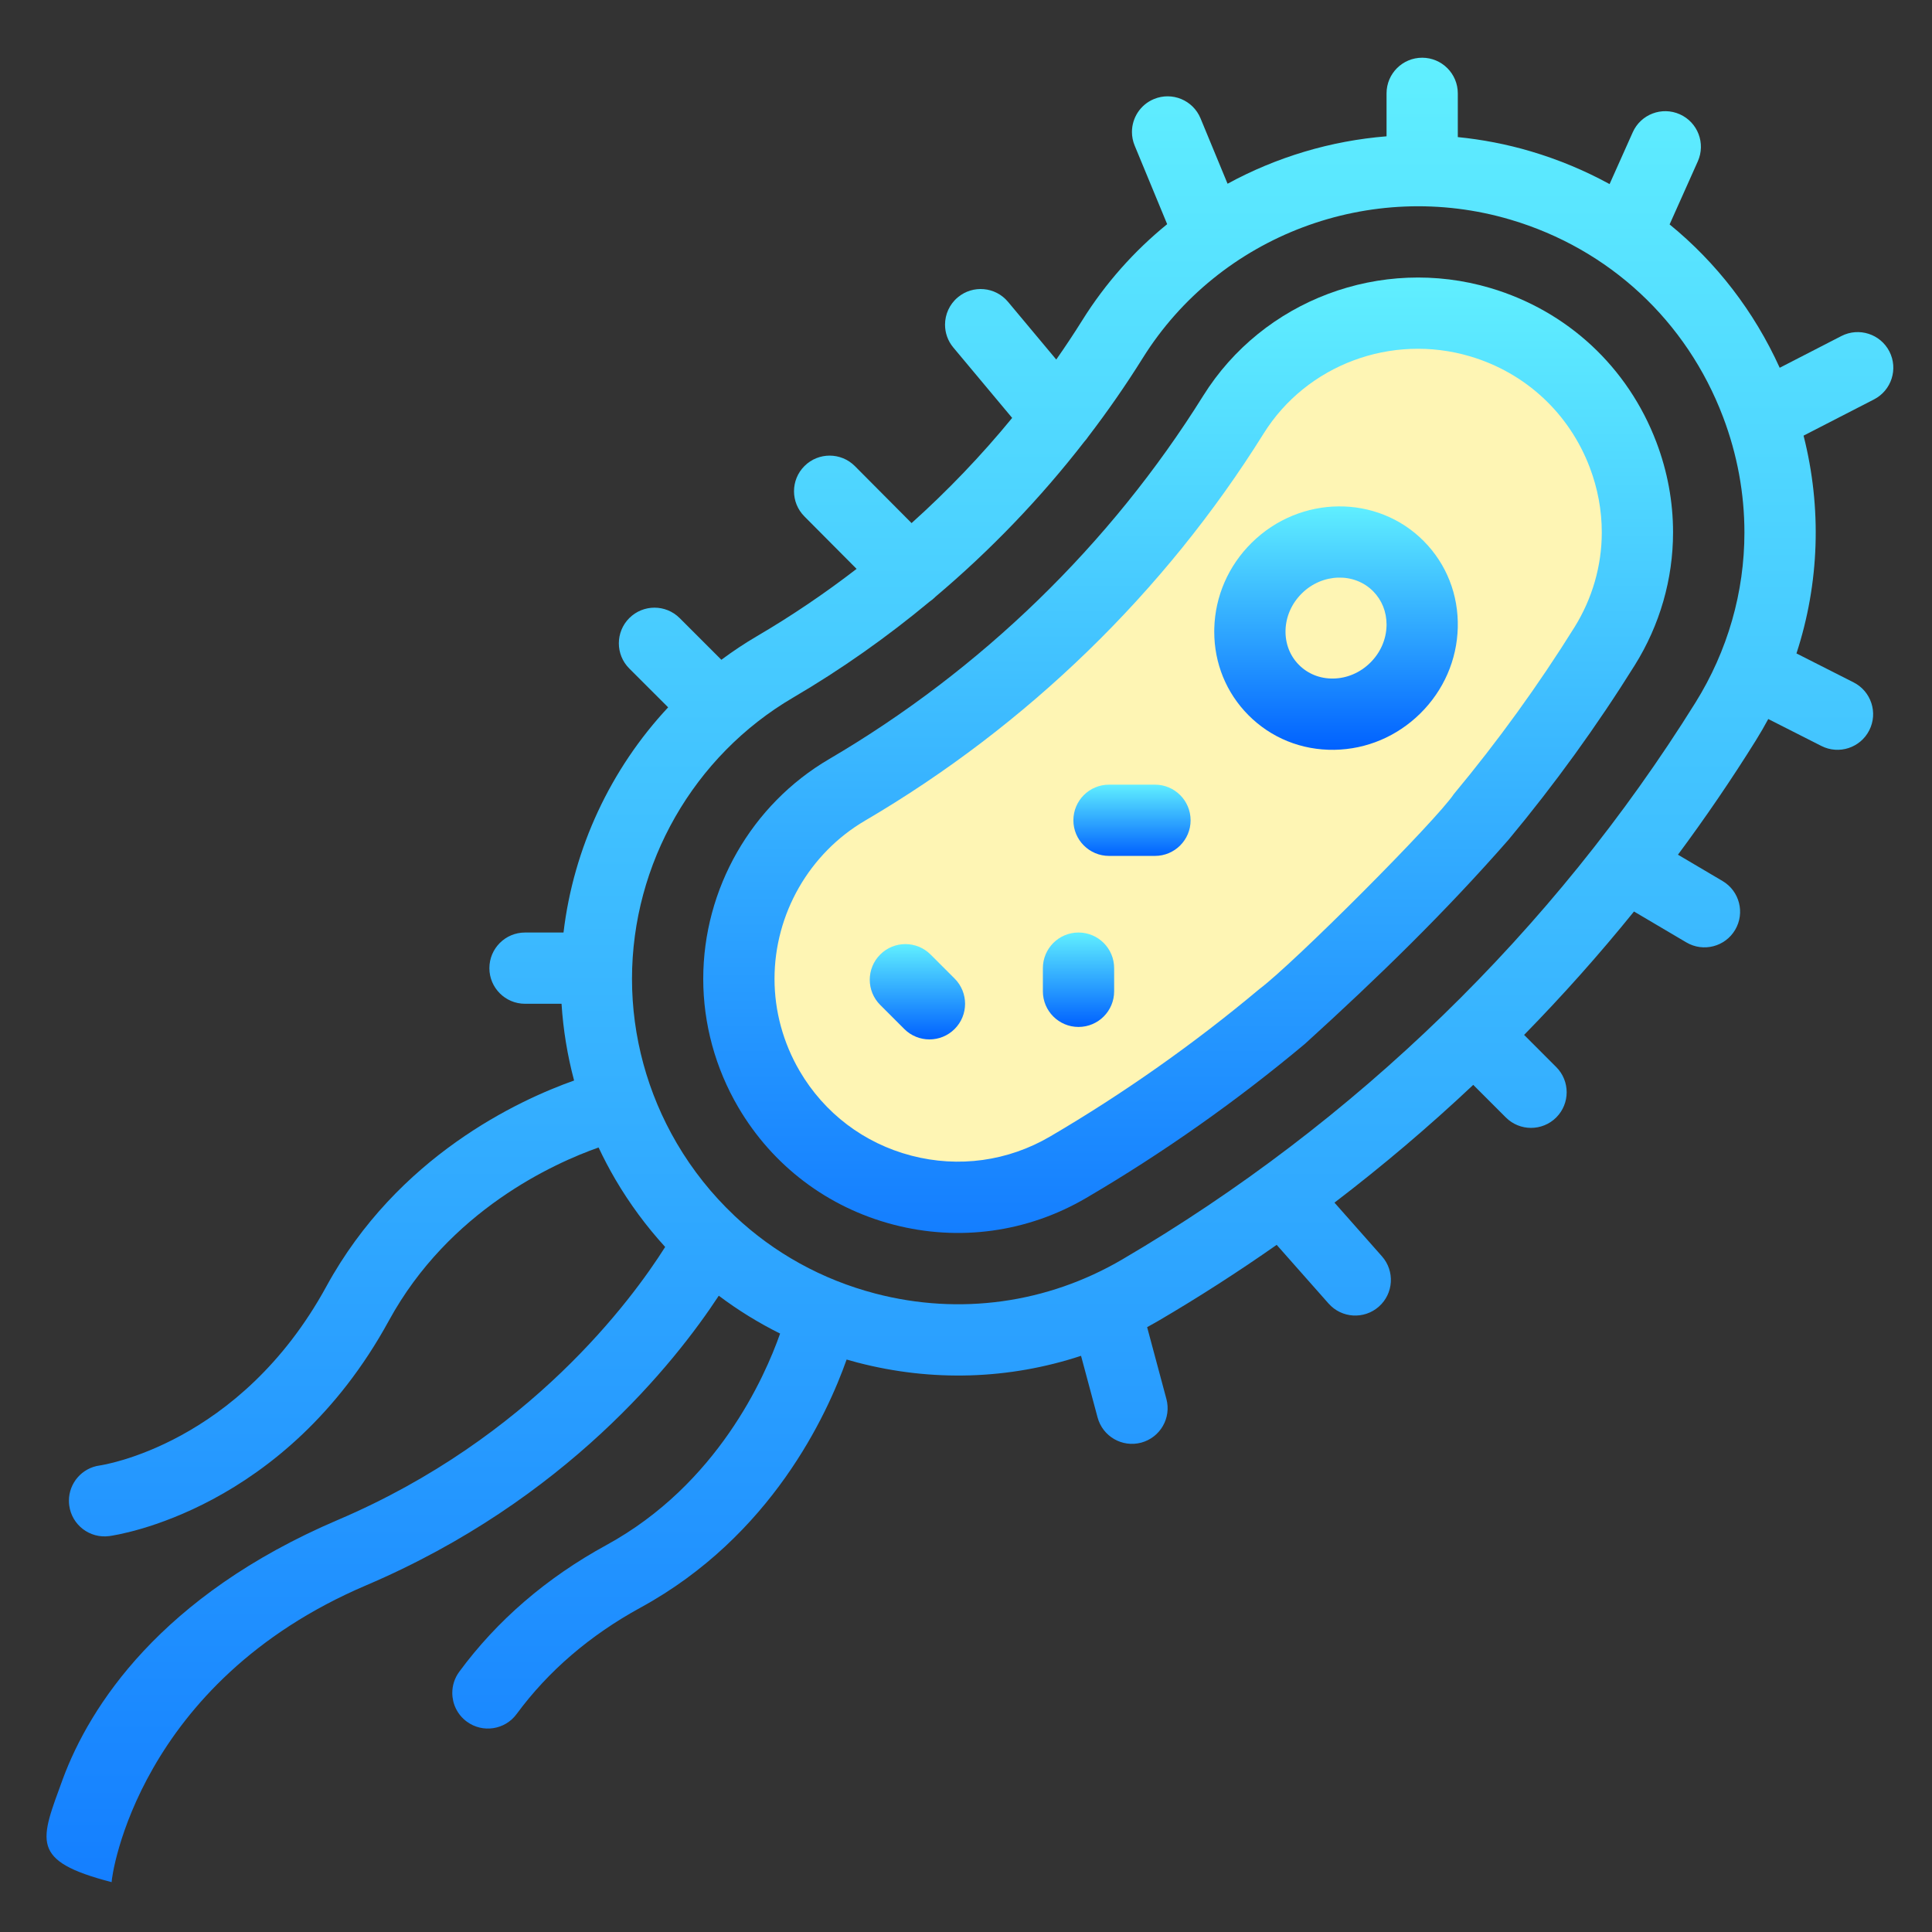<?xml version="1.0" encoding="UTF-8" standalone="no"?>
<svg
   id="svg2363"
   version="1.1"
   viewBox="0 0 33.073 33.073"
   height="125"
   width="125"
   xmlns:xlink="http://www.w3.org/1999/xlink"
   xmlns="http://www.w3.org/2000/svg"
   xmlns:svg="http://www.w3.org/2000/svg"
   xmlns:rdf="http://www.w3.org/1999/02/22-rdf-syntax-ns#"
   xmlns:cc="http://creativecommons.org/ns#"
   xmlns:dc="http://purl.org/dc/elements/1.1/">
  <rect x="0" y="0" width="33.073" height="33.073" fill="#333333" stroke="none"/>
  <defs
     id="defs2357">
    <linearGradient
       id="linearGradient3027">
      <stop
         style="stop-color:#147eff;stop-opacity:1"
         offset="0"
         id="stop3023" />
      <stop
         style="stop-color:#60efff;stop-opacity:1"
         offset="1"
         id="stop3025" />
    </linearGradient>
    <linearGradient
       id="linearGradient3021">
      <stop
         style="stop-color:#147fff;stop-opacity:1"
         offset="0"
         id="stop3017" />
      <stop
         style="stop-color:#60efff;stop-opacity:1"
         offset="1"
         id="stop3019" />
    </linearGradient>
    <linearGradient
       y2="197.896"
       x2="450.807"
       y1="197.896"
       x1="182.68"
       gradientUnits="userSpaceOnUse"
       id="linearGradient2263"
       xlink:href="#linearGradient3027" />
    <linearGradient
       id="linearGradient2123">
      <stop
         id="stop2119"
         offset="0"
         style="stop-color:#0061ff;stop-opacity:1" />
      <stop
         id="stop2121"
         offset="1"
         style="stop-color:#60efff;stop-opacity:1" />
    </linearGradient>
    <linearGradient
       y2="156.398"
       x2="386.582"
       y1="156.398"
       x1="318.265"
       gradientUnits="userSpaceOnUse"
       id="linearGradient2265"
       xlink:href="#linearGradient2123" />
    <linearGradient
       y2="213.654"
       x2="308.492"
       y1="213.654"
       x1="288.496"
       gradientUnits="userSpaceOnUse"
       id="linearGradient2268"
       xlink:href="#linearGradient2123" />
    <linearGradient
       y2="228.664"
       x2="266.996"
       y1="228.664"
       x1="240.496"
       gradientUnits="userSpaceOnUse"
       id="linearGradient2270"
       xlink:href="#linearGradient2123" />
    <linearGradient
       y2="273.871"
       x2="263.746"
       y1="273.871"
       x1="236.996"
       gradientUnits="userSpaceOnUse"
       id="linearGradient2272"
       xlink:href="#linearGradient2123" />
    <linearGradient
       y2="259.135"
       x2="512.492"
       y1="259.135"
       x1="0.501"
       gradientUnits="userSpaceOnUse"
       id="linearGradient2274"
       xlink:href="#linearGradient3021" />
  </defs>
  <g
     transform="translate(-154.557,-188.107)"
     id="layer1">
    <g
       style="stroke-width:5.747"
       transform="matrix(0,-0.061,-0.061,0,186.968,220.357)"
       id="g2257">
      <path
         id="path2243"
         d="m 190.81,257.213 15.525,-40.566 36.963,-42.053 33.152,-35.073 50.082,-44.072 41.067,-20.033 41.067,3.005 27.044,25.041 1.002,37.061 -12.02,29.047 -31.051,26.043 -28.046,21.034 -25.041,26.042 -18.03,26.043 -19.031,28.046 -28.046,17.028 -42.069,9.015 -24.039,-13.021 -17.028,-30.049 z"
         style="fill:#fef5b4;fill-opacity:1;stroke:none;stroke-width:4.319px;stroke-linecap:butt;stroke-linejoin:miter;stroke-opacity:1" />
      <path
         style="fill:url(#linearGradient2263);fill-opacity:1;stroke-width:5.747"
         d="m 235.785,165.078 c -16.102,19.227 -30.664,39.895 -43.285,61.434 -9.637,16.449 -12.289,35.664 -7.477,54.109 4.816,18.445 16.527,33.91 32.973,43.547 10.953,6.414 23.395,9.809 35.984,9.809 25.281,0 48.914,-13.527 61.672,-35.305 24.996,-42.656 60.246,-78.961 101.945,-104.984 26.902,-16.789 39.348,-49.93 30.266,-80.594 -6.406,-21.613 -22.176,-38.598 -43.273,-46.605 -8.172,-3.102 -16.688,-4.672 -25.301,-4.672 -13.117,0 -25.996,3.703 -37.238,10.719 -16.992,10.594 -33.477,22.512 -48.992,35.426 -20.331,17.8 -38.536,36.485 -57.273,57.117 z m 70.066,-41.746 C 320.672,111 336.41,99.617 352.629,89.504 c 8.07,-5.031 17.289,-7.688 26.66,-7.688 6.18,0 12.309,1.133 18.207,3.371 15.207,5.773 26.578,18.016 31.191,33.59 6.539,22.07 -2.375,45.898 -21.676,57.945 -44.434,27.727 -81.992,66.402 -108.613,111.836 -9.188,15.68 -26.203,25.418 -44.418,25.418 -9.039,0 -17.984,-2.445 -25.871,-7.066 -11.84,-6.938 -20.266,-18.066 -23.734,-31.344 -3.465,-13.273 -1.555,-27.105 5.383,-38.945 12.059,-20.578 25.973,-40.328 41.359,-58.699 7.438,-9.9 47.305,-49.642 54.734,-54.59 z"
         id="path2245" />
      <path
         style="fill:url(#linearGradient2265);fill-opacity:1;stroke-width:5.747"
         d="m 352.32,190.562 c 9.047,-0.234 17.586,-3.957 24.043,-10.484 13.445,-13.59 13.648,-35.266 0.453,-48.324 -6.449,-6.379 -15.082,-9.762 -24.273,-9.52 -9.047,0.234 -17.582,3.957 -24.043,10.484 -6.457,6.527 -10.09,15.105 -10.23,24.152 -0.141,9.207 3.332,17.789 9.781,24.168 6.234,6.168 14.5,9.535 23.359,9.535 0.301,0 0.605,-0.004 0.91,-0.012 z m -14.051,-33.383 c 0.059,-3.863 1.641,-7.555 4.449,-10.395 2.812,-2.84 6.484,-4.461 10.348,-4.562 0.125,-0.004 0.25,-0.004 0.375,-0.004 3.562,0 6.855,1.324 9.309,3.75 5.355,5.301 5.086,14.293 -0.602,20.039 -2.809,2.84 -6.484,4.461 -10.344,4.562 -3.723,0.09 -7.148,-1.234 -9.688,-3.75 -2.539,-2.512 -3.906,-5.934 -3.848,-9.641 z m 0,0"
         id="path2247" />
      <path
         style="fill:url(#linearGradient2268);fill-opacity:1;stroke-width:5.747"
         d="m 298.492,230.102 c 5.523,0 10,-4.477 10,-10 v -12.895 c 0,-5.52 -4.477,-10 -10,-10 -5.52,0 -9.996,4.48 -9.996,10 v 12.895 c 0,5.523 4.477,10 9.996,10 z m 0,0"
         id="path2249" />
      <path
         style="fill:url(#linearGradient2270);fill-opacity:1;stroke-width:5.747"
         d="m 240.496,228.664 c 0,5.523 4.477,10 10,10 h 6.5 c 5.523,0 10,-4.477 10,-10 0,-5.52 -4.477,-10 -10,-10 h -6.5 c -5.523,0 -10,4.477 -10,10 z m 0,0"
         id="path2251" />
      <path
         style="fill:url(#linearGradient2272);fill-opacity:1;stroke-width:5.747"
         d="m 239.926,263.426 c -3.906,3.902 -3.906,10.234 0,14.141 l 6.75,6.75 c 1.953,1.953 4.512,2.93 7.07,2.93 2.559,0 5.117,-0.977 7.07,-2.93 3.906,-3.902 3.906,-10.234 0,-14.141 l -6.75,-6.75 c -3.906,-3.906 -10.238,-3.906 -14.141,0 z m 0,0"
         id="path2253" />
      <path
         style="fill:url(#linearGradient2274);fill-opacity:1;stroke-width:5.747"
         d="m 502.488,122.223 h -12.27 c -0.688,-6.855 -1.996,-13.715 -4.004,-20.492 -2.305,-7.781 -5.398,-15.172 -9.184,-22.102 l 14.539,-6.5 c 5.043,-2.254 7.301,-8.168 5.047,-13.211 -2.25,-5.039 -8.164,-7.301 -13.207,-5.047 l -17.699,7.914 C 455.012,49.664 441.34,39.082 425.48,31.887 l 8.906,-17.312 c 2.523,-4.91 0.59,-10.938 -4.32,-13.465 -4.914,-2.527 -10.941,-0.594 -13.469,4.32 l -10.164,19.762 c -20.367,-5.172 -41.438,-4.434 -61.117,1.992 L 337.188,11.148 C 334.688,6.223 328.672,4.25 323.746,6.75 c -4.926,2.496 -6.895,8.516 -4.398,13.441 l 7.559,14.906 c -2.031,1.098 -4.039,2.258 -6.02,3.492 -10.977,6.844 -21.664,14.145 -32.055,21.852 l -7.391,-12.523 c -2.809,-4.754 -8.938,-6.336 -13.695,-3.527 -4.754,2.809 -6.336,8.938 -3.527,13.695 l 8.672,14.691 c -12.023,9.719 -23.578,20.02 -34.633,30.84 l -9.023,-9.02 c -3.902,-3.902 -10.234,-3.902 -14.141,0 -3.906,3.906 -3.906,10.238 0,14.145 l 9.145,9.145 c -11.672,12.391 -22.707,25.391 -33.051,38.945 l -15.066,-13.324 c -4.137,-3.656 -10.457,-3.27 -14.113,0.867 -3.66,4.141 -3.273,10.457 0.867,14.117 l 16.465,14.559 c -7.551,10.777 -14.684,21.863 -21.348,33.238 -0.605,1.031 -1.184,2.07 -1.754,3.117 L 136.09,204 c -5.332,-1.434 -10.816,1.73 -12.25,7.062 -1.43,5.336 1.734,10.82 7.066,12.25 l 17.297,4.641 c -6.633,20.137 -7.363,41.77 -1.879,62.77 0.262,1.012 0.543,2.016 0.836,3.016 -15.512,5.48 -49.578,21.152 -69.617,57.832 -7.754,14.195 -17.805,25.898 -29.871,34.781 -4.449,3.273 -5.398,9.531 -2.125,13.98 1.961,2.664 4.988,4.07 8.059,4.07 2.059,0 4.137,-0.633 5.922,-1.945 14.434,-10.629 26.402,-24.523 35.566,-41.301 17.012,-31.141 47.105,-44.445 59.352,-48.746 3.02,6.07 6.574,11.828 10.625,17.207 -18.727,12.281 -57.391,42.949 -81.27,98.949 C 56.5,492.586 2.27,500.045 0.501,499.998 6.495,523.137 12.019,520.037 29.542,513.665 c 20.087,-7.462 51.326,-27.237 72.653,-77.251 22.977,-53.883 61.688,-82.363 76.559,-91.754 5.766,5.27 12.125,9.973 19.02,14.016 2.898,1.695 5.871,3.25 8.895,4.672 -4.418,12.504 -17.656,41.945 -48.598,58.848 -53.293,29.113 -60.191,76.469 -60.457,78.469 -0.734,5.473 3.113,10.504 8.586,11.234 0.449,0.062 0.895,0.09 1.336,0.09 4.934,0 9.23,-3.648 9.898,-8.676 0.055,-0.391 5.727,-39.258 50.227,-63.566 36.609,-20 52.289,-53.977 57.801,-69.527 7.035,1.875 14.25,3.062 21.535,3.523 v 10.25 c 0,5.52 4.477,10 9.996,10 5.523,0 10,-4.48 10,-10 V 373.188 c 23.742,-2.816 45.914,-13.234 63.191,-29.363 l 10.902,10.906 c 1.953,1.953 4.512,2.93 7.07,2.93 2.559,0 5.121,-0.977 7.074,-2.93 3.902,-3.906 3.902,-10.238 0,-14.141 l -11.695,-11.699 c 2.371,-3.195 4.594,-6.523 6.629,-10 5.695,-9.719 12.02,-19.051 18.879,-27.949 l 14.73,14.652 c 1.953,1.941 4.504,2.91 7.055,2.91 2.566,0 5.133,-0.98 7.086,-2.945 3.898,-3.914 3.879,-10.246 -0.035,-14.145 l -15.988,-15.902 c 9.113,-10.152 18.984,-19.602 29.516,-28.23 l 19.758,16.512 c 1.871,1.566 4.148,2.328 6.406,2.328 2.863,0 5.703,-1.223 7.68,-3.59 3.543,-4.234 2.977,-10.543 -1.262,-14.082 l -16.203,-13.543 c 3.605,-2.516 7.262,-4.957 10.992,-7.285 C 449.231,221.098 458.285,213 465.781,203.785 l 22.055,9.121 c 1.25,0.516 2.543,0.762 3.816,0.762 3.926,0 7.652,-2.328 9.246,-6.184 2.109,-5.102 -0.316,-10.949 -5.418,-13.062 l -18.352,-7.586 c 7.473,-13.715 12.051,-28.926 13.309,-44.617 h 12.055 c 5.523,0 10,-4.477 10,-9.996 -0.004,-5.523 -4.48,-10 -10.004,-10 z m -74.301,88.43 c -7.602,4.746 -14.965,9.867 -22.082,15.316 -0.461,0.297 -0.895,0.645 -1.305,1.023 -15.934,12.344 -30.562,26.391 -43.594,41.836 -0.035,0.035 -0.074,0.066 -0.113,0.102 -0.461,0.465 -0.863,0.965 -1.215,1.488 -9.992,12.016 -19.043,24.836 -26.969,38.363 -16.336,27.875 -46.578,45.191 -78.926,45.191 -16.145,0 -32.082,-4.34 -46.098,-12.551 -7.594,-4.449 -14.383,-9.883 -20.27,-16.105 l -0.199,-0.199 c -10.336,-10.988 -17.828,-24.441 -21.742,-39.445 -6.168,-23.613 -2.766,-48.215 9.57,-69.273 38.316,-65.387 92.336,-121.004 156.223,-160.836 14.641,-9.129 31.117,-13.773 47.773,-13.773 10.895,0 21.863,1.984 32.445,6 26.984,10.238 47.156,31.973 55.352,59.625 11.629,39.25 -4.348,81.707 -38.852,103.238 z"
         id="path2255" />
    </g>
  </g>
</svg>
